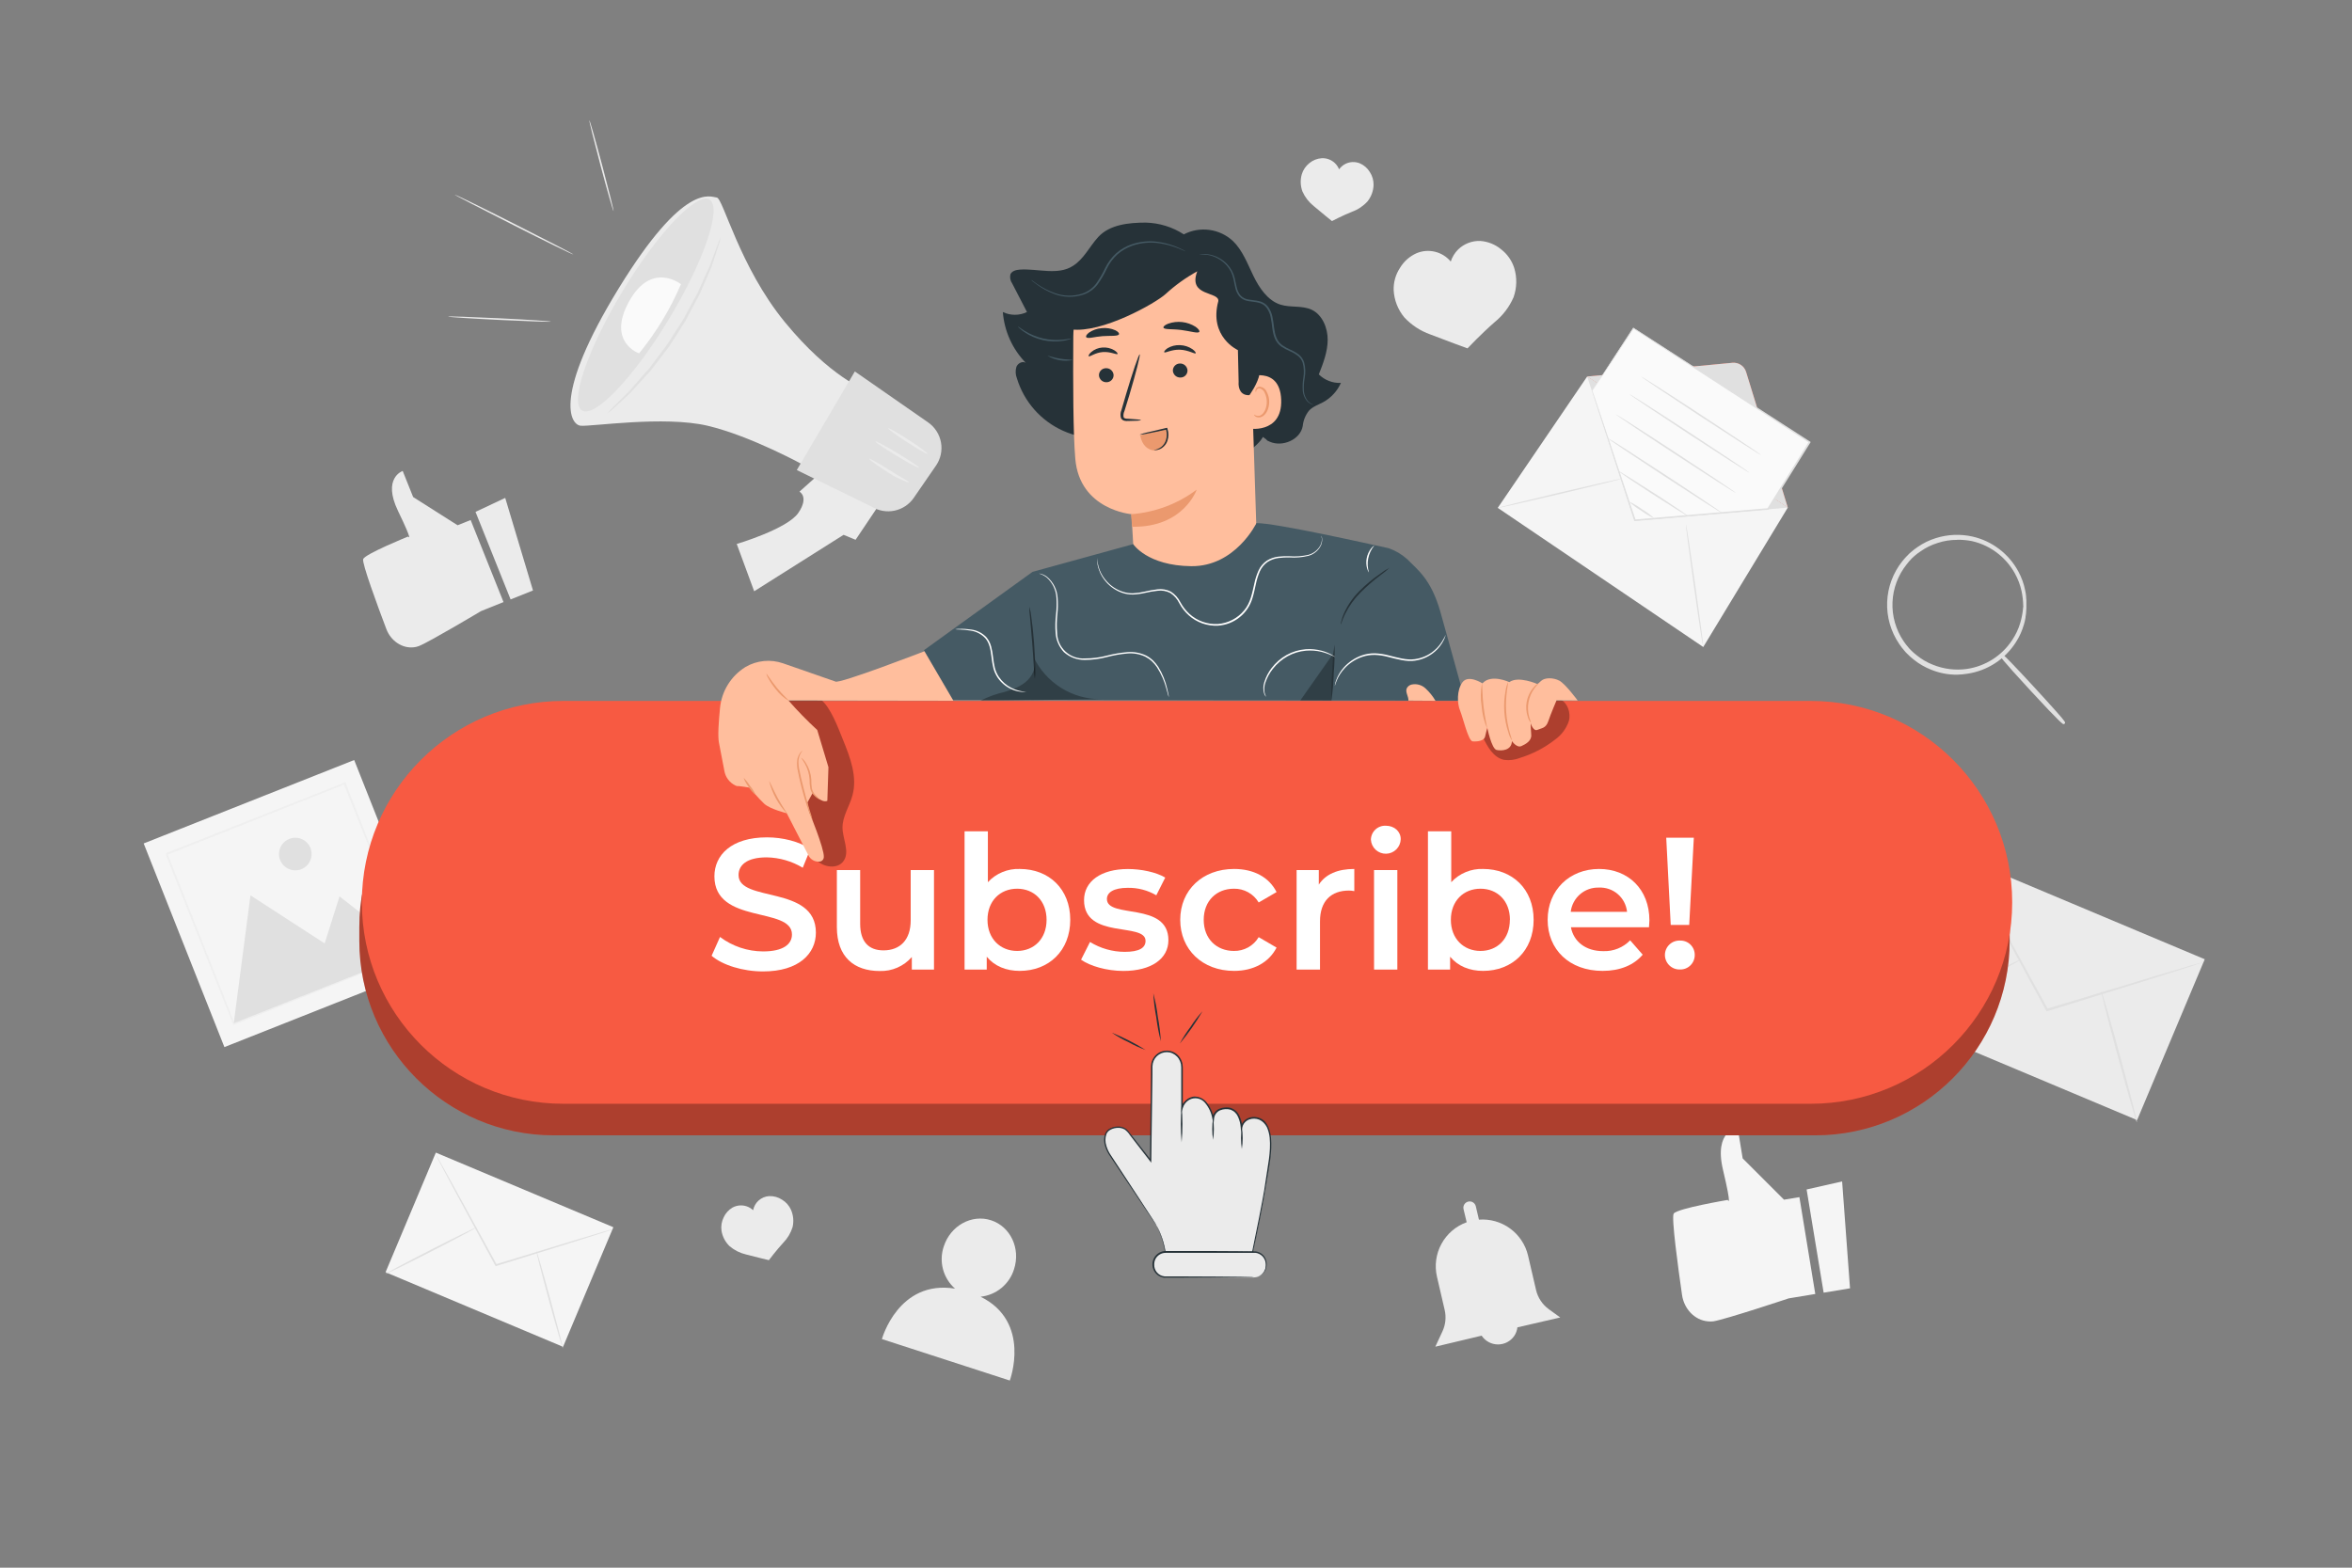 <svg width="312" height="208" viewBox="0 0 312 208" fill="none" xmlns="http://www.w3.org/2000/svg">
<rect x="0" y="0" width="312" height="208" fill="#808080" stroke="none"/>
<path d="M260.805 113.963L251.834 135.305L283.495 148.614L292.467 127.272L260.805 113.963Z" fill="#EBEBEB"/>
<path d="M292.448 127.578C292.313 127.641 292.174 127.694 292.032 127.736L290.826 128.152L286.37 129.575L271.606 134.159L271.486 134.196L271.423 134.084L271.278 133.814L263.79 120.023C262.862 118.272 262.101 116.849 261.56 115.826C261.314 115.347 261.115 114.969 260.965 114.678C260.891 114.545 260.828 114.406 260.778 114.262C260.872 114.381 260.955 114.509 261.023 114.644L261.668 115.763C262.23 116.774 263.016 118.185 263.985 119.923C265.928 123.468 268.59 128.314 271.531 133.651L271.677 133.926L271.494 133.851L286.316 129.375L290.805 128.044L292.028 127.699C292.163 127.644 292.304 127.604 292.448 127.578Z" fill="#E0E0E0"/>
<path d="M251.83 135.615C251.788 135.54 255.399 133.614 259.892 131.318C264.385 129.022 268.058 127.22 268.099 127.299C268.141 127.378 264.526 129.3 260.033 131.597C255.54 133.893 251.867 135.686 251.83 135.615Z" fill="#E0E0E0"/>
<path d="M278.72 131.455C278.803 131.434 279.939 135.324 281.249 140.15C282.56 144.975 283.558 148.886 283.475 148.927C283.392 148.969 282.26 145.058 280.95 140.233C279.639 135.407 278.653 131.455 278.72 131.455Z" fill="#E0E0E0"/>
<path d="M57.816 152.928L51.146 168.797L74.692 178.695L81.363 162.826L57.816 152.928Z" fill="#F5F5F5"/>
<path d="M81.357 163.072C81.259 163.123 81.156 163.164 81.049 163.193L80.155 163.488L76.827 164.549L65.84 167.969L65.749 167.998L65.703 167.915C65.67 167.848 65.632 167.782 65.591 167.711L60.041 157.456L58.377 154.332L57.936 153.479C57.881 153.382 57.834 153.281 57.795 153.176C57.866 153.263 57.928 153.358 57.978 153.459L58.456 154.291C58.872 155.039 59.463 156.088 60.179 157.377L65.79 167.599C65.828 167.669 65.865 167.74 65.903 167.802L65.766 167.748L76.773 164.395L80.101 163.405L81.012 163.147C81.124 163.109 81.24 163.084 81.357 163.072Z" fill="#E0E0E0"/>
<path d="M51.143 169.024C51.114 168.965 53.797 167.534 57.138 165.825C60.478 164.115 63.232 162.78 63.232 162.838C63.232 162.896 60.578 164.323 57.237 166.033C53.897 167.742 51.168 169.078 51.143 169.024Z" fill="#E0E0E0"/>
<path d="M71.136 165.93C71.194 165.93 72.039 168.808 73.012 172.394C73.986 175.98 74.73 178.905 74.676 178.921C74.622 178.938 73.769 176.043 72.796 172.457C71.822 168.871 71.09 165.946 71.136 165.93Z" fill="#E0E0E0"/>
<path d="M46.985 100.84L19.059 111.908L29.768 138.929L57.694 127.861L46.985 100.84Z" fill="#F5F5F5"/>
<path d="M31.009 135.757L33.226 118.793L43.069 125.174L45.036 118.934L54.608 126.41L31.009 135.757Z" fill="#E0E0E0"/>
<path d="M41.184 112.518C41.342 112.916 41.377 113.352 41.288 113.77C41.197 114.188 40.986 114.57 40.678 114.868C40.371 115.166 39.982 115.366 39.562 115.443C39.141 115.52 38.706 115.47 38.314 115.3C37.921 115.13 37.588 114.848 37.356 114.488C37.123 114.129 37.003 113.709 37.01 113.281C37.016 112.853 37.15 112.437 37.393 112.085C37.636 111.733 37.978 111.461 38.376 111.304C38.64 111.198 38.922 111.146 39.206 111.151C39.491 111.155 39.771 111.215 40.032 111.328C40.293 111.441 40.529 111.604 40.727 111.808C40.925 112.013 41.08 112.254 41.184 112.518Z" fill="#E0E0E0"/>
<g opacity="0.3">
<path d="M54.637 126.484C54.618 126.449 54.601 126.413 54.587 126.376C54.554 126.292 54.508 126.193 54.454 126.064L53.959 124.849C53.543 123.784 52.907 122.236 52.112 120.273C50.536 116.333 48.285 110.705 45.589 103.982L45.748 104.053L22.16 113.421C22.14 113.463 22.31 113.072 22.239 113.238V113.259V113.284V113.33L22.277 113.426L22.352 113.621L22.506 114.004L22.809 114.773C23.013 115.281 23.225 115.793 23.412 116.296L24.606 119.308L26.911 125.132L31.117 135.79L30.959 135.723L48.04 129.021L52.865 127.141L54.147 126.65L54.479 126.525C54.518 126.509 54.559 126.497 54.6 126.488L54.5 126.534L54.184 126.667L52.936 127.179L48.16 129.105L31.088 135.948L30.971 135.998L30.925 135.881C29.615 132.591 28.192 129.013 26.691 125.232C25.939 123.34 25.168 121.399 24.378 119.408C23.986 118.413 23.587 117.411 23.188 116.4C22.984 115.892 22.772 115.385 22.58 114.873L22.277 114.104L22.123 113.721L22.048 113.53L22.011 113.43V113.384V113.359C21.94 113.521 22.106 113.126 22.094 113.168L45.693 103.837L45.81 103.791L45.856 103.903L52.291 120.315L54.068 124.891L54.529 126.089C54.575 126.218 54.612 126.317 54.642 126.392C54.643 126.423 54.642 126.454 54.637 126.484Z" fill="#E0E0E0"/>
</g>
<path d="M206.972 174.802L205.462 173.712C204.605 173.091 204 172.181 203.761 171.15L202.696 166.574C202.355 165.136 201.511 163.868 200.318 162.997C199.124 162.126 197.659 161.709 196.186 161.823L195.77 160.051C195.745 159.944 195.7 159.843 195.636 159.753C195.572 159.664 195.491 159.588 195.398 159.53C195.305 159.472 195.201 159.433 195.093 159.415C194.985 159.397 194.874 159.401 194.767 159.427C194.66 159.451 194.559 159.497 194.47 159.56C194.38 159.624 194.304 159.705 194.246 159.798C194.188 159.891 194.149 159.995 194.132 160.103C194.114 160.212 194.118 160.322 194.143 160.429L194.559 162.168C193.129 162.682 191.938 163.703 191.212 165.038C190.486 166.372 190.275 167.927 190.62 169.406L191.639 173.799C191.863 174.757 191.759 175.762 191.343 176.653L190.399 178.679L196.543 177.215C196.78 177.571 197.101 177.863 197.477 178.066C197.853 178.27 198.273 178.377 198.701 178.38C199.128 178.383 199.55 178.281 199.929 178.083C200.308 177.885 200.632 177.597 200.874 177.244C201.1 176.905 201.242 176.517 201.29 176.112L206.972 174.802Z" fill="#EBEBEB"/>
<path d="M210.542 49.957L237.157 67.346L225.942 85.845L198.682 67.383L210.542 49.957Z" fill="#F5F5F5"/>
<path d="M210.542 49.957L229.811 48.135C230.206 48.097 230.603 48.197 230.933 48.417C231.263 48.638 231.508 48.966 231.625 49.345L237.157 67.346" fill="#FF725E"/>
<path d="M210.542 49.957L229.811 48.135C230.206 48.097 230.603 48.197 230.933 48.417C231.263 48.638 231.508 48.966 231.625 49.345L237.157 67.346" fill="#E0E0E0"/>
<path d="M198.682 67.391C198.682 67.337 202.326 66.43 206.852 65.365C211.378 64.3 215.072 63.468 215.072 63.522C215.072 63.576 211.428 64.479 206.906 65.548C202.384 66.617 198.694 67.437 198.682 67.391Z" fill="#E0E0E0"/>
<path d="M225.942 85.845C225.888 85.845 225.326 82.213 224.694 77.716C224.062 73.219 223.587 69.567 223.642 69.562C223.696 69.558 224.253 73.19 224.89 77.691C225.526 82.192 225.996 85.836 225.942 85.845Z" fill="#E0E0E0"/>
<path d="M210.542 49.957L216.803 69.143L237.157 67.346L210.542 49.957Z" fill="#E0E0E0"/>
<path d="M211.224 51.825L216.674 43.525L240.049 58.647L234.532 67.524L216.894 69.001L211.224 51.825Z" fill="#FAFAFA"/>
<path d="M211.224 51.825C211.224 51.825 211.266 51.933 211.336 52.136L211.652 53.043C211.923 53.85 212.314 55.015 212.817 56.505C213.816 59.495 215.247 63.78 216.977 68.984L216.886 68.922L234.524 67.424L234.441 67.474L237.719 62.195C238.476 60.981 239.222 59.781 239.957 58.597L239.99 58.747L216.636 43.592H216.732L212.697 49.674C212.227 50.377 211.865 50.922 211.611 51.296L211.324 51.712C211.261 51.808 211.224 51.854 211.224 51.854C211.224 51.854 211.249 51.804 211.307 51.708C211.365 51.612 211.457 51.467 211.573 51.292L212.622 49.657L216.615 43.521L216.653 43.463L216.711 43.5L240.107 58.589L240.194 58.647L240.14 58.738L237.902 62.337L234.624 67.583L234.595 67.628H234.541L216.902 69.088H216.832L216.811 69.022L212.717 56.496C212.235 55.007 211.856 53.838 211.598 53.031L211.311 52.124C211.249 51.928 211.224 51.825 211.224 51.825Z" fill="#E0E0E0"/>
<path d="M233.617 60.379C233.584 60.429 229.998 58.136 225.605 55.258C221.212 52.379 217.676 50.008 217.701 49.958C217.726 49.908 221.32 52.2 225.713 55.079C230.106 57.958 233.651 60.32 233.617 60.379Z" fill="#E0E0E0"/>
<path d="M232.066 62.717C232.032 62.766 228.446 60.474 224.053 57.596C219.66 54.717 216.124 52.346 216.149 52.296C216.174 52.246 219.769 54.538 224.166 57.417C228.563 60.295 232.099 62.667 232.066 62.717Z" fill="#E0E0E0"/>
<path d="M230.277 65.408C230.248 65.458 226.658 63.166 222.265 60.291C217.872 57.417 214.336 55.037 214.361 54.987C214.386 54.937 217.984 57.229 222.377 60.108C226.77 62.987 230.31 65.358 230.277 65.408Z" fill="#E0E0E0"/>
<path d="M228.492 68.102C228.459 68.152 225.035 65.968 220.842 63.223C216.649 60.477 213.279 58.231 213.312 58.16C213.346 58.089 216.769 60.294 220.962 63.039C225.156 65.785 228.525 68.052 228.492 68.102Z" fill="#E0E0E0"/>
<path d="M223.954 68.497C223.818 68.445 223.69 68.376 223.571 68.293L222.56 67.682L219.286 65.602C218.009 64.77 216.865 64.025 216.041 63.468C215.625 63.189 215.301 62.956 215.076 62.794C214.953 62.719 214.839 62.628 214.739 62.523C214.875 62.572 215.004 62.639 215.122 62.723L216.124 63.339L219.402 65.419C220.68 66.251 221.824 66.991 222.643 67.553C223.059 67.832 223.384 68.06 223.608 68.227C223.735 68.301 223.851 68.392 223.954 68.497Z" fill="#E0E0E0"/>
<path d="M219.461 68.789C218.843 68.509 218.258 68.163 217.714 67.758C217.128 67.413 216.581 67.006 216.083 66.543C216.7 66.824 217.286 67.17 217.83 67.575C218.416 67.919 218.963 68.327 219.461 68.789Z" fill="#E0E0E0"/>
<path d="M117.587 65.528L113.497 71.619L111.904 70.961L100.044 78.449L97.731 72.172C97.731 72.172 104.445 70.188 105.901 68.049C107.357 65.911 106.051 65.233 106.051 65.233L109.466 62.18L117.587 65.528Z" fill="#EBEBEB"/>
<path d="M114.866 51.763C114.866 51.763 110.148 50.099 104.116 42.74C98.084 35.381 95.921 26.275 95.081 26.208C94.241 26.142 90.8 24.024 82.064 38.272C73.328 52.52 75.637 56.347 77.022 56.485C78.408 56.622 88.08 55.133 93.85 56.485C99.62 57.837 106.775 61.797 106.775 61.797L114.866 51.763Z" fill="#EBEBEB"/>
<path d="M124.155 61.788L122.125 64.733L121.218 66.052C120.617 66.925 119.704 67.533 118.668 67.752C117.632 67.971 116.551 67.784 115.648 67.229L105.697 62.366L113.397 49.283L123.136 56.056C124.028 56.683 124.636 57.638 124.827 58.712C125.018 59.786 124.777 60.892 124.155 61.788Z" fill="#E0E0E0"/>
<path d="M82.593 38.622C77.925 46.347 75.521 53.44 77.214 54.467C78.907 55.495 84.074 50.062 88.737 42.337C93.4 34.611 95.809 27.514 94.116 26.491C92.423 25.468 87.256 30.896 82.593 38.622Z" fill="#E0E0E0"/>
<path d="M121.921 62.072C121.871 62.155 120.532 61.444 118.93 60.474C117.329 59.505 116.076 58.652 116.126 58.569C116.176 58.486 117.52 59.197 119.117 60.162C120.715 61.127 121.975 61.984 121.921 62.072Z" fill="#EBEBEB"/>
<path d="M123.024 60.2C122.97 60.287 121.776 59.597 120.328 58.665C118.88 57.733 117.774 56.909 117.832 56.822C117.89 56.734 119.08 57.425 120.528 58.361C121.975 59.297 123.078 60.117 123.024 60.2Z" fill="#EBEBEB"/>
<path d="M120.582 64.009C120.561 64.055 120.236 63.938 119.725 63.709C119.467 63.593 119.163 63.451 118.826 63.293C118.489 63.135 118.156 62.902 117.795 62.678C116.339 61.779 115.244 60.939 115.299 60.86C115.353 60.781 116.547 61.48 117.986 62.37C118.348 62.586 118.681 62.823 118.997 63.002C119.313 63.181 119.604 63.339 119.829 63.48C120.316 63.763 120.603 63.963 120.582 64.009Z" fill="#EBEBEB"/>
<path d="M90.33 37.705C90.33 37.705 86.428 34.589 83.445 40.001C80.463 45.413 84.777 46.882 84.777 46.882C87.049 44.099 88.919 41.01 90.33 37.705Z" fill="#FAFAFA"/>
<path d="M95.618 31.461C95.552 31.824 95.454 32.181 95.322 32.526C95.106 33.204 94.798 34.19 94.382 35.401C94.128 35.987 93.854 36.648 93.55 37.322L93.088 38.392C93.009 38.575 92.93 38.762 92.847 38.949C92.764 39.136 92.656 39.319 92.56 39.506C92.161 40.252 91.745 41.033 91.312 41.849C91.204 42.048 91.096 42.252 90.987 42.46C90.879 42.668 90.738 42.876 90.613 43.059L89.856 44.278L89.07 45.493C88.941 45.688 88.824 45.909 88.679 46.079L88.263 46.633L86.649 48.737C86.516 48.904 86.395 49.074 86.262 49.233L85.846 49.682L85.059 50.547L83.653 52.094C82.73 52.972 81.96 53.663 81.436 54.141C81.173 54.402 80.888 54.64 80.583 54.853C80.811 54.555 81.063 54.277 81.336 54.021L83.475 51.891L84.839 50.327L85.6 49.457C85.734 49.312 85.867 49.158 86.016 49.004C86.166 48.85 86.266 48.679 86.395 48.513L87.98 46.408L88.396 45.855C88.537 45.672 88.65 45.468 88.783 45.272L89.556 44.062L90.334 42.855C90.455 42.656 90.597 42.468 90.705 42.26L91.033 41.653C91.449 40.85 91.886 40.076 92.281 39.34C92.377 39.153 92.485 38.974 92.573 38.791C92.66 38.608 92.739 38.421 92.818 38.238L93.292 37.181L94.149 35.288L95.197 32.468C95.311 32.122 95.451 31.785 95.618 31.461Z" fill="#E0E0E0"/>
<path d="M73.075 42.672C73.075 42.735 70.017 42.631 66.248 42.448C62.479 42.265 59.43 42.065 59.434 42.007C59.438 41.949 62.491 42.048 66.26 42.231C70.029 42.414 73.079 42.614 73.075 42.672Z" fill="#EBEBEB"/>
<path d="M76.049 33.758C76.024 33.812 72.48 32.094 68.145 29.889C63.81 27.684 60.291 25.879 60.32 25.829C60.349 25.779 63.889 27.493 68.224 29.694C72.559 31.895 76.078 33.696 76.049 33.758Z" fill="#EBEBEB"/>
<path d="M81.39 28.013C81.332 28.013 80.558 25.342 79.677 22.014C78.795 18.686 78.117 15.97 78.175 15.953C78.233 15.937 79.007 18.628 79.889 21.956C80.771 25.284 81.449 27.996 81.39 28.013Z" fill="#EBEBEB"/>
<path d="M200.87 35.568C200.555 34.576 199.944 33.705 199.118 33.072C198.334 32.424 197.367 32.038 196.352 31.969C195.816 31.951 195.282 32.04 194.782 32.233C194.282 32.425 193.825 32.716 193.44 33.088C192.982 33.537 192.641 34.091 192.446 34.702C191.912 34.061 191.187 33.606 190.376 33.405C189.566 33.204 188.713 33.266 187.94 33.583C187.007 33.99 186.226 34.679 185.706 35.555C185.134 36.425 184.843 37.451 184.874 38.492C184.942 39.816 185.435 41.082 186.281 42.103C187.23 43.124 188.412 43.902 189.725 44.37C191.863 45.202 194.667 46.221 194.667 46.221C194.667 46.221 196.547 44.237 198.282 42.731C199.365 41.849 200.221 40.721 200.778 39.441C201.222 38.193 201.254 36.835 200.87 35.568Z" fill="#EBEBEB"/>
<path d="M182.208 24.544C182.22 23.93 182.044 23.326 181.705 22.814C181.391 22.298 180.922 21.895 180.365 21.661C180.068 21.546 179.75 21.492 179.431 21.502C179.112 21.513 178.799 21.588 178.51 21.724C178.162 21.896 177.86 22.15 177.632 22.464C177.507 22.148 177.314 21.864 177.066 21.632C176.835 21.413 176.562 21.243 176.263 21.133C175.964 21.023 175.646 20.974 175.327 20.992C174.733 21.031 174.166 21.255 173.705 21.632C173.221 22.013 172.865 22.533 172.686 23.122C172.47 23.876 172.502 24.679 172.777 25.414C173.114 26.168 173.628 26.83 174.275 27.344C175.311 28.222 176.688 29.332 176.688 29.332C176.688 29.332 178.119 28.584 179.379 28.084C180.155 27.8 180.85 27.332 181.405 26.72C181.901 26.101 182.182 25.337 182.208 24.544Z" fill="#EBEBEB"/>
<path d="M104.928 160.514C104.677 159.952 104.258 159.481 103.73 159.166C103.223 158.837 102.627 158.675 102.024 158.7C101.513 158.733 101.028 158.935 100.644 159.274C100.26 159.612 99.999 160.069 99.902 160.572C99.653 160.334 99.353 160.155 99.025 160.048C98.722 159.949 98.401 159.913 98.084 159.942C97.767 159.971 97.458 160.063 97.178 160.214C96.654 160.517 96.24 160.977 95.992 161.529C95.719 162.08 95.622 162.701 95.713 163.309C95.84 164.085 96.216 164.799 96.782 165.343C97.411 165.878 98.159 166.254 98.962 166.442C100.277 166.787 101.995 167.199 101.995 167.199C101.995 167.199 102.964 165.905 103.888 164.902C104.463 164.318 104.89 163.605 105.136 162.822C105.318 162.051 105.245 161.24 104.928 160.514Z" fill="#EBEBEB"/>
<path d="M268.603 80.591C268.578 79.858 268.496 79.127 268.357 78.407C268.177 77.566 267.871 76.757 267.45 76.007C266.457 74.203 264.868 72.802 262.954 72.043C261.04 71.284 258.922 71.214 256.963 71.847C256.15 72.099 255.381 72.477 254.683 72.966C254.323 73.214 253.978 73.485 253.652 73.777C253.33 74.087 253.028 74.418 252.749 74.767C251.576 76.232 250.902 78.035 250.827 79.911C250.752 81.787 251.28 83.638 252.333 85.192C252.586 85.563 252.864 85.916 253.165 86.249C253.469 86.567 253.792 86.866 254.134 87.143C254.793 87.681 255.529 88.115 256.318 88.433C257.782 89.031 259.379 89.227 260.944 89.002C262.308 88.809 263.606 88.296 264.734 87.505C265.67 86.857 266.472 86.035 267.097 85.084C267.576 84.37 267.943 83.587 268.187 82.762C268.382 82.055 268.521 81.333 268.603 80.603C268.603 80.603 268.603 80.653 268.603 80.749C268.603 80.845 268.603 81.003 268.578 81.165C268.568 81.397 268.54 81.628 268.495 81.856C268.448 82.169 268.378 82.479 268.287 82.783C268.055 83.625 267.696 84.426 267.222 85.159C266.528 86.238 265.613 87.159 264.538 87.859C263.462 88.558 262.25 89.022 260.982 89.219C259.375 89.457 257.733 89.262 256.227 88.653C255.413 88.33 254.653 87.885 253.972 87.334C253.622 87.049 253.288 86.743 252.974 86.419C252.674 86.075 252.396 85.712 252.142 85.333C251.051 83.734 250.502 81.826 250.577 79.892C250.652 77.957 251.346 76.098 252.558 74.588C252.845 74.228 253.157 73.888 253.49 73.569C253.828 73.269 254.185 72.991 254.559 72.737C255.278 72.236 256.071 71.85 256.909 71.593C258.456 71.101 260.107 71.035 261.689 71.401C262.94 71.693 264.115 72.248 265.135 73.029C266.155 73.811 266.997 74.8 267.604 75.932C268.022 76.698 268.318 77.525 268.482 78.382C268.55 78.692 268.594 79.006 268.615 79.322C268.646 79.552 268.656 79.785 268.644 80.017C268.644 80.192 268.644 80.333 268.644 80.433C268.644 80.533 268.611 80.591 268.603 80.591Z" fill="#E0E0E0"/>
<path d="M259.609 89.519C258.421 89.527 257.242 89.298 256.144 88.845C255.311 88.516 254.534 88.061 253.839 87.497C253.544 87.267 253.266 87.017 253.007 86.748L252.824 86.569L252.662 86.382C252.399 86.085 252.157 85.771 251.938 85.442C250.823 83.807 250.262 81.857 250.337 79.88C250.412 77.903 251.119 76.001 252.354 74.455C252.598 74.147 252.862 73.855 253.144 73.582L253.302 73.424L253.51 73.245C253.793 72.996 254.092 72.767 254.405 72.558C255.141 72.05 255.95 71.657 256.805 71.393C258.388 70.896 260.075 70.828 261.693 71.198C262.974 71.495 264.177 72.063 265.221 72.863C266.265 73.663 267.126 74.677 267.746 75.836C268.172 76.617 268.475 77.459 268.644 78.332C268.71 78.617 268.753 78.906 268.773 79.198V79.289C268.804 79.528 268.814 79.769 268.803 80.009V80.425C268.805 80.479 268.805 80.533 268.803 80.587V80.72L268.778 81.136C268.766 81.378 268.737 81.618 268.69 81.856V81.943C268.645 82.234 268.579 82.522 268.495 82.804C268.258 83.662 267.89 84.479 267.405 85.225C266.696 86.334 265.76 87.278 264.657 87.996C263.554 88.713 262.311 89.187 261.011 89.385C260.547 89.461 260.079 89.505 259.609 89.519ZM259.609 71.63C258.728 71.626 257.853 71.767 257.017 72.046C256.223 72.291 255.472 72.659 254.792 73.136C254.5 73.326 254.221 73.535 253.96 73.765L253.606 74.089C253.363 74.337 253.136 74.601 252.928 74.879C251.78 76.31 251.12 78.07 251.046 79.903C250.971 81.736 251.485 83.544 252.512 85.063C252.714 85.366 252.937 85.655 253.178 85.928L253.327 86.103L253.498 86.274C253.736 86.514 253.99 86.738 254.259 86.944C254.903 87.468 255.624 87.889 256.397 88.192C257.829 88.775 259.389 88.969 260.919 88.753C262.133 88.574 263.295 88.14 264.33 87.481C265.364 86.821 266.248 85.951 266.922 84.926C267.389 84.229 267.748 83.466 267.987 82.663C268.174 82.037 268.299 81.395 268.362 80.745C268.362 80.662 268.362 80.6 268.387 80.55C268.411 80.5 268.387 80.437 268.387 80.354C268.374 79.702 268.299 79.053 268.162 78.415C267.984 77.595 267.685 76.806 267.276 76.073C266.737 75.102 266.019 74.242 265.158 73.54C264.118 72.687 262.893 72.088 261.581 71.793C260.935 71.667 260.279 71.608 259.621 71.618L259.609 71.63Z" fill="#E0E0E0"/>
<path d="M265.529 87.007C265.583 86.957 267.463 88.895 269.726 91.341C271.989 93.788 273.778 95.809 273.72 95.863C273.661 95.918 271.785 93.975 269.522 91.529C267.259 89.083 265.475 87.061 265.529 87.007Z" fill="#E0E0E0"/>
<path d="M273.799 96.07H273.728C273.645 96.07 273.449 96.07 269.389 91.668C265.329 87.267 265.333 87.092 265.337 87.001V86.913L265.4 86.855C265.574 86.689 265.591 86.676 266.964 88.103C267.754 88.935 268.794 90.025 269.876 91.211C270.957 92.396 271.989 93.515 272.746 94.372C274.048 95.849 274.036 95.862 273.857 96.036L273.799 96.07Z" fill="#E0E0E0"/>
<path d="M62.433 68.997L60.703 69.691L54.804 65.947L53.419 62.486C53.419 62.486 50.673 63.397 52.803 67.803C54.933 72.208 54.13 71.189 54.13 71.189C54.13 71.189 48.452 73.49 48.177 74.176C47.977 74.671 50.086 80.387 51.255 83.474C51.842 85.029 53.364 86.086 54.945 85.874C55.166 85.848 55.383 85.793 55.59 85.712C57.009 85.142 63.798 81.086 63.798 81.086L66.793 79.883L62.433 68.997Z" fill="#EBEBEB"/>
<path d="M67.018 66.061L70.703 78.345L67.733 79.535L63.078 67.916L67.018 66.061Z" fill="#EBEBEB"/>
<path d="M238.697 158.836L236.654 159.173L231.171 153.694L230.501 149.617C230.501 149.617 227.311 149.942 228.563 155.221C229.815 160.5 229.187 159.206 229.187 159.206C229.187 159.206 222.485 160.338 222.023 161.016C221.691 161.502 222.606 168.196 223.13 171.832C223.396 173.658 224.794 175.16 226.549 175.314C226.795 175.343 227.044 175.343 227.29 175.314C228.954 175.039 237.274 172.268 237.274 172.268L240.802 171.686L238.697 158.836Z" fill="#F5F5F5"/>
<path d="M244.363 156.752L245.411 170.933L241.912 171.512L239.653 157.817L244.363 156.752Z" fill="#F5F5F5"/>
<path d="M130.079 172.048C131.096 171.94 132.058 171.535 132.847 170.885C133.636 170.236 134.217 169.368 134.518 168.392C135.408 165.65 134.044 162.746 131.473 161.906C128.902 161.066 126.09 162.617 125.199 165.363C124.864 166.34 124.826 167.395 125.09 168.394C125.354 169.393 125.909 170.291 126.685 170.975C119.159 169.76 116.988 177.668 116.988 177.668L133.952 183.168C133.952 183.168 136.864 175.401 130.079 172.048Z" fill="#EBEBEB"/>
<path d="M240.777 97.189H73.478C59.222 97.189 47.665 108.746 47.665 123.002V124.824C47.665 139.08 59.222 150.637 73.478 150.637H240.777C255.033 150.637 266.589 139.08 266.589 124.824V123.002C266.589 108.746 255.033 97.189 240.777 97.189Z" fill="#F75A42"/>
<g opacity="0.3">
<path d="M240.777 97.189H73.478C59.222 97.189 47.665 108.746 47.665 123.002V124.824C47.665 139.08 59.222 150.637 73.478 150.637H240.777C255.033 150.637 266.589 139.08 266.589 124.824V123.002C266.589 108.746 255.033 97.189 240.777 97.189Z" fill="black"/>
</g>
<path d="M240.2 93H74.724C59.965 93 48 104.965 48 119.724C48 134.483 59.965 146.448 74.724 146.448H240.2C254.959 146.448 266.924 134.483 266.924 119.724C266.924 104.965 254.959 93 240.2 93Z" fill="#F75A42"/>
<g opacity="0.3">
<path d="M207.006 92.812C207.006 92.812 205.804 92.838 205.196 92.812C203.116 92.812 199.372 92.812 199.372 92.812L196.685 97.759C197.305 99.069 198.112 100.529 199.53 100.82C200.245 100.915 200.971 100.823 201.639 100.554C203.323 100.036 204.898 99.214 206.286 98.129C207.151 97.516 207.795 96.641 208.125 95.633C208.387 94.606 207.963 93.262 207.006 92.812Z" fill="black"/>
</g>
<path d="M94.398 126.812L95.513 124.316C97.161 125.554 99.164 126.226 101.225 126.234C103.916 126.234 105.056 125.269 105.056 123.983C105.056 120.239 94.768 122.698 94.768 116.266C94.768 113.475 96.994 111.1 101.74 111.1C103.82 111.1 105.996 111.645 107.502 112.635L106.487 115.131C105.045 114.261 103.399 113.786 101.716 113.754C99.045 113.754 97.972 114.794 97.972 116.104C97.972 119.786 108.23 117.39 108.23 123.742C108.23 126.512 105.984 128.888 101.237 128.888C98.529 128.892 95.833 128.047 94.398 126.812Z" fill="white"/>
<path d="M123.897 115.438V128.641H120.956V126.977C120.428 127.583 119.773 128.064 119.037 128.385C118.301 128.706 117.503 128.859 116.7 128.833C113.314 128.833 111.013 126.977 111.013 123.009V115.438H114.104V122.559C114.104 124.956 115.244 126.095 117.195 126.095C119.346 126.095 120.806 124.76 120.806 122.114V115.438H123.897Z" fill="white"/>
<path d="M141.972 122.041C141.972 126.146 139.126 128.817 135.27 128.817C133.465 128.817 131.942 128.197 130.894 126.937V128.642H127.953V110.297H131.044V117.049C131.58 116.468 132.235 116.011 132.965 115.708C133.694 115.405 134.481 115.263 135.27 115.293C139.135 115.293 141.972 117.939 141.972 122.041ZM138.831 122.041C138.831 119.52 137.167 117.914 134.925 117.914C132.683 117.914 130.994 119.52 130.994 122.041C130.994 124.562 132.699 126.171 134.925 126.171C137.15 126.171 138.831 124.57 138.831 122.041Z" fill="white"/>
<path d="M143.407 127.332L144.593 124.981C145.976 125.832 147.566 126.285 149.189 126.292C151.145 126.292 151.96 125.751 151.96 124.836C151.96 122.315 143.802 124.686 143.802 119.428C143.802 116.932 146.053 115.301 149.626 115.301C151.382 115.301 153.37 115.717 154.572 116.436L153.387 118.787C152.24 118.114 150.93 117.772 149.601 117.797C147.725 117.797 146.835 118.412 146.835 119.278C146.835 121.948 154.993 119.577 154.993 124.744C154.993 127.215 152.717 128.825 149.011 128.825C146.793 128.817 144.593 128.172 143.407 127.332Z" fill="white"/>
<path d="M156.561 122.04C156.561 118.084 159.527 115.293 163.704 115.293C166.275 115.293 168.33 116.354 169.341 118.359L166.969 119.74C166.631 119.172 166.148 118.704 165.57 118.383C164.992 118.063 164.34 117.901 163.679 117.914C161.407 117.914 159.677 119.495 159.677 122.04C159.677 124.586 161.407 126.171 163.679 126.171C164.34 126.184 164.993 126.021 165.571 125.7C166.149 125.378 166.631 124.91 166.969 124.341L169.341 125.726C168.33 127.702 166.275 128.817 163.704 128.817C159.519 128.817 156.561 125.997 156.561 122.04Z" fill="white"/>
<path d="M179.653 115.293V118.234C179.418 118.187 179.178 118.162 178.938 118.159C176.587 118.159 175.102 119.544 175.102 122.24V128.642H171.999V115.439H174.944V117.369C175.847 115.984 177.453 115.293 179.653 115.293Z" fill="white"/>
<path d="M181.854 111.412C181.857 111.159 181.912 110.909 182.014 110.678C182.117 110.446 182.265 110.237 182.45 110.064C182.634 109.891 182.852 109.757 183.09 109.67C183.328 109.582 183.581 109.544 183.834 109.557C184.97 109.557 185.81 110.323 185.81 111.338C185.798 111.848 185.59 112.335 185.228 112.695C184.866 113.056 184.379 113.263 183.868 113.272C183.357 113.282 182.862 113.094 182.487 112.747C182.112 112.401 181.885 111.922 181.854 111.412ZM182.27 115.439H185.361V128.643H182.274L182.27 115.439Z" fill="white"/>
<path d="M203.44 122.041C203.44 126.146 200.595 128.817 196.738 128.817C194.933 128.817 193.41 128.197 192.362 126.937V128.642H189.421V110.297H192.512V117.049C193.048 116.468 193.703 116.011 194.433 115.708C195.162 115.405 195.949 115.263 196.738 115.293C200.595 115.293 203.44 117.939 203.44 122.041ZM200.299 122.041C200.299 119.52 198.635 117.914 196.393 117.914C194.151 117.914 192.462 119.52 192.462 122.041C192.462 124.562 194.167 126.171 196.393 126.171C198.619 126.171 200.287 124.57 200.287 122.041H200.299Z" fill="white"/>
<path d="M218.745 123.031H208.386C208.757 124.957 210.362 126.196 212.663 126.196C213.327 126.223 213.99 126.109 214.607 125.861C215.224 125.614 215.782 125.239 216.245 124.761L217.909 126.666C216.719 128.072 214.868 128.817 212.592 128.817C208.166 128.817 205.3 125.972 205.3 122.04C205.3 118.109 208.191 115.293 212.122 115.293C215.978 115.293 218.799 117.989 218.799 122.115C218.795 122.361 218.77 122.735 218.745 123.031ZM208.345 120.98H215.833C215.738 120.067 215.297 119.225 214.601 118.626C213.905 118.028 213.006 117.72 212.089 117.764C211.178 117.738 210.291 118.053 209.601 118.648C208.911 119.244 208.469 120.075 208.361 120.98H208.345Z" fill="white"/>
<path d="M220.856 126.7C220.857 126.442 220.911 126.187 221.013 125.95C221.116 125.713 221.265 125.499 221.453 125.321C221.64 125.143 221.861 125.005 222.103 124.914C222.345 124.824 222.603 124.783 222.861 124.795C223.116 124.786 223.37 124.829 223.608 124.921C223.845 125.013 224.062 125.152 224.244 125.33C224.427 125.508 224.571 125.722 224.669 125.957C224.766 126.193 224.815 126.446 224.812 126.7C224.816 126.957 224.767 127.211 224.67 127.448C224.573 127.685 224.429 127.9 224.247 128.08C224.065 128.261 223.848 128.402 223.61 128.497C223.372 128.591 223.117 128.637 222.861 128.631C222.602 128.64 222.343 128.597 222.1 128.505C221.857 128.412 221.636 128.271 221.449 128.091C221.262 127.911 221.113 127.695 221.011 127.456C220.909 127.217 220.856 126.96 220.856 126.7ZM221.031 111.15H224.691L224.08 122.719H221.626L221.031 111.15Z" fill="white"/>
<g opacity="0.3">
<path d="M111.825 98.15C111.197 96.606 110.194 93.836 108.884 92.812C108.884 92.812 100.493 92.954 100.452 92.812L104.349 106.773C105.597 107.768 106.23 109.141 106.633 110.438C107.037 111.736 107.37 113.13 108.297 114.108C109.225 115.085 111.064 115.356 111.871 114.278C112.782 113.059 111.792 111.366 111.763 109.848C111.733 108.329 112.694 106.99 113.085 105.521C113.755 103.063 112.782 100.5 111.825 98.15Z" fill="black"/>
</g>
<path d="M174.945 49.674C175.527 48.197 176.114 46.674 176.122 45.098C176.13 43.521 175.427 41.799 174.042 41.117C172.752 40.488 171.201 40.85 169.84 40.414C168.176 39.873 167.057 38.23 166.267 36.603C165.476 34.976 164.832 33.213 163.546 31.973C162.684 31.174 161.595 30.661 160.43 30.503C159.265 30.346 158.079 30.553 157.036 31.095C155.529 30.117 153.781 29.578 151.986 29.535C149.743 29.535 147.197 29.793 145.683 31.449C144.51 32.73 143.786 34.361 142.326 35.28C140.313 36.578 137.671 35.609 135.283 35.771C134.796 35.804 134.231 35.946 134.035 36.395C133.986 36.6 133.981 36.813 134.02 37.021C134.06 37.228 134.143 37.425 134.264 37.597L136.232 41.4C135.732 41.641 135.185 41.766 134.63 41.766C134.075 41.766 133.528 41.641 133.028 41.4C133.225 43.936 134.304 46.324 136.078 48.147C135.662 47.86 135.017 48.189 134.83 48.671C134.679 49.173 134.703 49.711 134.896 50.198C135.362 51.73 136.151 53.145 137.21 54.346C138.268 55.547 139.573 56.508 141.035 57.162C142.496 57.816 144.081 58.149 145.683 58.138C147.284 58.127 148.865 57.773 150.317 57.099L163.525 57.686C163.722 58.189 164.037 58.637 164.444 58.992C164.852 59.347 165.338 59.598 165.863 59.724C167.303 58.589 167.527 57.969 167.527 57.969C168.459 58.614 167.735 58.297 168.459 58.614C170.123 59.342 172.503 58.343 172.815 56.513C172.889 55.768 173.178 55.062 173.647 54.478C174.154 53.929 174.895 53.705 175.539 53.351C176.575 52.78 177.396 51.886 177.877 50.805C177.337 50.83 176.797 50.742 176.292 50.547C175.787 50.352 175.329 50.055 174.945 49.674Z" fill="#263238"/>
<path d="M142.376 44.665C142.4 41.477 143.623 38.414 145.802 36.086C147.981 33.758 150.956 32.336 154.136 32.102L154.794 32.056C161.891 31.952 165.947 37.917 165.855 45.014L166.908 77.7L150.709 78.856L150.093 68.223C150.093 68.223 143.225 67.666 142.642 60.881C142.359 57.615 142.33 50.818 142.376 44.665Z" fill="#FFBE9D"/>
<path d="M145.779 49.803C145.795 50.056 145.909 50.293 146.097 50.463C146.285 50.633 146.532 50.723 146.786 50.714C146.91 50.714 147.032 50.689 147.147 50.641C147.261 50.594 147.365 50.523 147.452 50.435C147.539 50.347 147.608 50.242 147.654 50.127C147.7 50.012 147.723 49.889 147.722 49.765C147.707 49.512 147.593 49.275 147.404 49.104C147.216 48.934 146.969 48.844 146.715 48.854C146.591 48.853 146.467 48.877 146.352 48.924C146.238 48.972 146.133 49.042 146.046 49.13C145.959 49.219 145.89 49.324 145.844 49.439C145.798 49.555 145.776 49.678 145.779 49.803Z" fill="#263238"/>
<path d="M144.427 47.264C144.556 47.385 145.259 46.786 146.295 46.711C147.331 46.636 148.142 47.102 148.246 46.969C148.3 46.907 148.158 46.686 147.809 46.47C147.333 46.191 146.783 46.064 146.232 46.108C145.69 46.146 145.174 46.356 144.76 46.707C144.456 46.977 144.352 47.215 144.427 47.264Z" fill="#263238"/>
<path d="M151.345 55.743C151.345 55.681 150.688 55.618 149.627 55.56C149.357 55.56 149.103 55.519 149.045 55.34C149.001 55.067 149.041 54.786 149.161 54.537C149.366 53.871 149.58 53.178 149.802 52.457C150.684 49.487 151.303 47.049 151.183 47.02C151.062 46.991 150.251 49.362 149.369 52.332C149.158 53.064 148.956 53.758 148.762 54.412C148.619 54.746 148.597 55.12 148.699 55.469C148.745 55.56 148.812 55.64 148.893 55.702C148.974 55.764 149.069 55.806 149.169 55.827C149.318 55.858 149.471 55.867 149.623 55.856C150.688 55.847 151.345 55.806 151.345 55.743Z" fill="#263238"/>
<path d="M144.107 44.753C144.344 44.978 145.209 44.674 146.27 44.599C147.331 44.525 148.237 44.633 148.425 44.375C148.508 44.246 148.354 44.017 147.946 43.817C147.386 43.571 146.771 43.475 146.162 43.539C145.554 43.582 144.969 43.785 144.464 44.125C144.107 44.392 143.998 44.645 144.107 44.753Z" fill="#263238"/>
<path d="M165.198 50.119C165.31 50.061 169.774 48.397 169.953 53.031C170.132 57.665 165.435 56.92 165.418 56.775C165.402 56.629 165.198 50.119 165.198 50.119Z" fill="#FFBE9D"/>
<path d="M166.358 55.012C166.379 55.012 166.446 55.066 166.583 55.124C166.778 55.2 166.995 55.2 167.19 55.124C167.673 54.924 168.056 54.126 168.043 53.285C168.039 52.886 167.945 52.492 167.769 52.133C167.719 51.989 167.635 51.86 167.524 51.757C167.413 51.653 167.279 51.578 167.132 51.538C167.039 51.519 166.941 51.532 166.856 51.576C166.772 51.62 166.704 51.692 166.666 51.779C166.608 51.912 166.641 52.004 166.616 52.012C166.591 52.021 166.512 51.937 166.541 51.746C166.563 51.63 166.623 51.524 166.712 51.447C166.836 51.344 166.996 51.294 167.157 51.309C167.35 51.338 167.533 51.416 167.687 51.536C167.841 51.657 167.961 51.815 168.035 51.996C168.25 52.39 168.364 52.832 168.368 53.281C168.368 54.221 167.952 55.116 167.269 55.34C167.146 55.382 167.014 55.396 166.885 55.38C166.755 55.364 166.631 55.319 166.521 55.249C166.375 55.124 166.346 55.024 166.358 55.012Z" fill="#EB996E"/>
<path d="M166.77 39.486C166.413 38.133 165.799 36.862 164.961 35.742C162.527 32.359 156.969 30.779 153.812 31.061C150.654 31.344 147.381 33.682 144.439 34.855C142.513 35.625 141.053 37.393 141.789 38.762C140.648 39.205 139.443 39.461 138.22 39.519C138.22 39.519 138.108 41.254 139.073 41.715L142.11 43.704C146.157 44.24 153.263 40.255 154.631 39.003C155.902 37.837 157.308 36.829 158.821 35.999C157.531 39.382 161.733 38.633 161.616 39.943C160.331 44.698 164.212 46.453 164.212 46.453L164.308 50.614C164.22 51.678 164.678 52.498 165.743 52.427C165.743 52.427 166.899 50.838 167.095 49.544C167.477 47.048 167.232 41.977 166.77 39.486Z" fill="#263238"/>
<path d="M150.039 68.224C153.193 67.994 156.215 66.863 158.746 64.967C158.746 64.967 157.011 70.017 150.176 69.888L150.039 68.224Z" fill="#EB996E"/>
<path d="M155.584 49.18C155.6 49.433 155.714 49.669 155.902 49.84C156.09 50.01 156.337 50.1 156.591 50.091C156.715 50.092 156.838 50.068 156.953 50.02C157.068 49.973 157.172 49.903 157.26 49.815C157.347 49.726 157.415 49.621 157.461 49.505C157.507 49.39 157.529 49.266 157.527 49.142C157.511 48.889 157.396 48.652 157.208 48.482C157.02 48.312 156.773 48.222 156.52 48.231C156.396 48.231 156.273 48.256 156.159 48.303C156.044 48.351 155.941 48.421 155.854 48.51C155.767 48.598 155.698 48.703 155.652 48.818C155.605 48.933 155.582 49.056 155.584 49.18Z" fill="#263238"/>
<path d="M154.444 46.741C154.573 46.874 155.393 46.358 156.524 46.4C157.656 46.441 158.488 46.999 158.604 46.878C158.667 46.82 158.538 46.587 158.188 46.333C157.696 45.998 157.119 45.811 156.524 45.792C155.941 45.764 155.362 45.909 154.86 46.209C154.507 46.458 154.382 46.683 154.444 46.741Z" fill="#263238"/>
<path d="M154.336 43.467C154.436 43.754 155.48 43.625 156.707 43.783C157.934 43.941 158.924 44.282 159.091 44.028C159.166 43.908 158.995 43.637 158.596 43.358C158.063 43.019 157.46 42.804 156.832 42.732C156.204 42.66 155.568 42.732 154.972 42.943C154.523 43.109 154.294 43.334 154.336 43.467Z" fill="#263238"/>
<path d="M151.249 57.756C152.126 57.462 153.023 57.232 153.932 57.069L154.594 56.861C154.761 57.159 154.86 57.489 154.886 57.829C154.912 58.169 154.863 58.51 154.744 58.829C154.604 59.059 154.417 59.256 154.196 59.408C153.974 59.56 153.723 59.663 153.458 59.711C153.273 59.76 153.079 59.769 152.89 59.738C152.701 59.707 152.52 59.637 152.36 59.532C152.36 59.532 151.503 59.195 151.249 57.756Z" fill="#EB996E"/>
<path d="M153.059 59.716C153.417 59.66 153.755 59.517 154.045 59.3C154.345 59.062 154.565 58.736 154.673 58.368C154.812 57.92 154.812 57.439 154.673 56.991L154.648 56.916L154.773 56.987C153.774 57.207 152.872 57.403 152.219 57.523C151.868 57.612 151.51 57.665 151.149 57.682C151.485 57.548 151.832 57.445 152.185 57.374C152.83 57.212 153.729 56.999 154.727 56.775L154.823 56.754L154.852 56.841L154.877 56.925C155.035 57.414 155.035 57.941 154.877 58.43C154.748 58.832 154.492 59.181 154.149 59.425C153.919 59.587 153.651 59.688 153.371 59.716C153.163 59.753 153.055 59.728 153.059 59.716Z" fill="#263238"/>
<path d="M174.225 53.697C174.129 53.69 174.034 53.666 173.946 53.626C173.689 53.512 173.465 53.333 173.297 53.106C173.029 52.752 172.864 52.33 172.819 51.887C172.774 51.308 172.798 50.726 172.89 50.153C173.009 49.478 172.979 48.785 172.802 48.123C172.685 47.767 172.467 47.453 172.174 47.22C171.855 46.972 171.505 46.767 171.134 46.608C170.731 46.437 170.344 46.23 169.978 45.989C169.59 45.716 169.29 45.337 169.112 44.898C168.734 44.017 168.771 43.026 168.559 42.099C168.472 41.639 168.284 41.205 168.01 40.826C167.738 40.471 167.343 40.229 166.903 40.148C166.487 40.048 166.013 40.031 165.568 39.944C165.116 39.874 164.701 39.652 164.391 39.316C164.128 38.978 163.947 38.583 163.862 38.163C163.763 37.768 163.704 37.381 163.625 37.02C163.549 36.673 163.432 36.336 163.276 36.017C163.122 35.729 162.935 35.459 162.718 35.214C162.052 34.467 161.148 33.972 160.16 33.812C159.794 33.774 159.425 33.765 159.058 33.787C159.422 33.697 159.801 33.678 160.172 33.729C161.197 33.859 162.142 34.348 162.839 35.11C163.069 35.362 163.268 35.642 163.43 35.942C163.599 36.272 163.726 36.621 163.808 36.982C163.892 37.348 163.954 37.735 164.054 38.114C164.135 38.503 164.304 38.869 164.549 39.183C164.829 39.488 165.207 39.685 165.618 39.74C166.034 39.823 166.496 39.836 166.957 39.94C167.452 40.029 167.896 40.297 168.205 40.693C168.498 41.097 168.7 41.559 168.796 42.049C169.012 43.018 168.979 43.987 169.333 44.815C169.494 45.219 169.768 45.567 170.123 45.818C170.478 46.056 170.854 46.261 171.246 46.429C171.63 46.599 171.992 46.814 172.324 47.07C172.637 47.331 172.869 47.676 172.994 48.064C173.176 48.751 173.202 49.471 173.068 50.169C172.967 50.73 172.932 51.301 172.964 51.871C172.996 52.296 173.139 52.705 173.38 53.056C173.585 53.356 173.881 53.581 174.225 53.697Z" fill="#455A64"/>
<path d="M136.789 37.139C136.865 37.173 136.935 37.218 136.997 37.272L137.579 37.688C138.29 38.179 139.06 38.577 139.872 38.874C141.068 39.323 142.382 39.349 143.595 38.949C144.299 38.703 144.917 38.259 145.375 37.671C145.843 37.016 146.251 36.32 146.594 35.591C146.959 34.829 147.469 34.145 148.096 33.578C148.685 33.075 149.362 32.684 150.093 32.426C151.332 31.999 152.661 31.902 153.949 32.143C154.811 32.293 155.649 32.553 156.445 32.916C156.728 33.041 156.94 33.149 157.082 33.228C157.157 33.263 157.228 33.307 157.294 33.357C157.214 33.338 157.137 33.309 157.065 33.27C156.915 33.203 156.699 33.108 156.412 32.991C155.609 32.665 154.772 32.43 153.916 32.292C152.661 32.082 151.373 32.193 150.172 32.613C149.467 32.867 148.814 33.248 148.246 33.736C147.649 34.278 147.163 34.931 146.815 35.658C146.467 36.405 146.049 37.116 145.567 37.784C145.076 38.402 144.413 38.861 143.661 39.102C142.405 39.511 141.046 39.47 139.818 38.986C139.002 38.675 138.232 38.255 137.53 37.738C137.28 37.555 137.114 37.405 136.972 37.322C136.905 37.268 136.843 37.206 136.789 37.139Z" fill="#455A64"/>
<path d="M135.034 43.316C135.059 43.287 135.379 43.57 135.953 43.924C136.708 44.381 137.531 44.715 138.391 44.914C139.252 45.106 140.138 45.158 141.016 45.068C141.69 44.997 142.097 44.881 142.11 44.918C142.122 44.956 142.014 44.972 141.831 45.035C141.572 45.117 141.306 45.178 141.037 45.218C140.14 45.358 139.226 45.327 138.341 45.126C137.457 44.925 136.619 44.562 135.87 44.053C135.644 43.9 135.432 43.728 135.233 43.541C135.092 43.408 135.021 43.329 135.034 43.316Z" fill="#455A64"/>
<path d="M138.944 47.207C138.969 47.149 139.676 47.44 140.608 47.59C141.54 47.739 142.272 47.706 142.297 47.768C141.156 48.003 139.969 47.803 138.969 47.207H138.944Z" fill="#455A64"/>
<path d="M150.322 72.196L136.968 75.874L122.558 86.273L126.402 92.846L194.339 92.963C194.339 92.963 191.843 83.882 191.048 81.094C189.821 76.888 188.157 75.686 186.638 74.164C185.931 73.534 185.107 73.049 184.213 72.737C181.526 72.15 169.092 69.359 166.67 69.409C166.67 69.409 163.879 75.179 158.03 75.121C152.181 75.062 150.322 72.196 150.322 72.196Z" fill="#455A64"/>
<path d="M177.857 82.858C177.898 82.858 178.023 82.309 178.418 81.489C178.946 80.426 179.642 79.454 180.477 78.61C181.322 77.768 182.224 76.986 183.177 76.268C183.583 75.982 183.968 75.668 184.33 75.328C183.89 75.556 183.472 75.825 183.082 76.131C182.087 76.811 181.16 77.585 180.311 78.44C179.454 79.299 178.761 80.309 178.268 81.418C178.121 81.753 178.005 82.102 177.923 82.458C177.877 82.586 177.854 82.722 177.857 82.858Z" fill="#263238"/>
<path d="M137.28 90.072C137.34 89.604 137.355 89.132 137.326 88.661C137.326 87.788 137.268 86.581 137.168 85.258C137.068 83.936 136.931 82.729 136.806 81.868C136.765 81.397 136.679 80.932 136.548 80.478C136.54 80.95 136.569 81.422 136.635 81.889C136.714 82.833 136.814 83.994 136.922 85.275C137.03 86.556 137.089 87.721 137.151 88.665C137.157 89.137 137.2 89.607 137.28 90.072Z" fill="#263238"/>
<g opacity="0.3">
<path d="M133.278 91.801C134.376 91.473 135.495 91.057 136.311 90.254C137.126 89.451 137.559 88.174 137.076 87.117C137.886 88.835 139.176 90.282 140.789 91.284C142.402 92.287 144.271 92.801 146.17 92.766L130.054 92.97C131.076 92.448 132.159 92.055 133.278 91.801Z" fill="black"/>
</g>
<path d="M209.281 92.942C209.281 92.942 207.651 90.725 206.844 90.305C206.036 89.885 204.934 89.889 204.447 90.33L203.961 90.766C203.961 90.766 201.423 89.631 200.217 90.504C200.217 90.504 197.804 89.365 196.652 90.671C196.652 90.671 194.792 89.46 194.006 90.517C193.22 91.573 193.299 93.354 193.677 94.261C194.056 95.168 194.771 98.308 195.341 98.363C195.341 98.363 196.822 98.521 197.005 97.718C197.188 96.915 197.288 96.532 197.288 96.532C197.288 96.532 197.854 99.365 198.536 99.507C199.218 99.648 200.52 99.573 200.562 98.329C200.562 98.329 201.194 99.265 201.81 98.995C202.426 98.725 203.191 98.267 203.124 97.497C203.058 96.728 203.045 95.958 203.045 95.958C203.045 95.958 203.387 97.081 203.944 96.836C204.501 96.59 205.067 96.644 205.383 95.696C205.7 94.748 206.477 92.93 206.477 92.93L209.281 92.942Z" fill="#FFBE9D"/>
<path d="M203.087 95.908C203.022 95.637 202.941 95.371 202.846 95.109C202.673 94.469 202.646 93.798 202.767 93.145C202.888 92.493 203.154 91.876 203.545 91.34C203.844 90.924 204.085 90.708 204.061 90.679C204.036 90.65 203.757 90.829 203.407 91.232C202.955 91.767 202.649 92.41 202.522 93.099C202.394 93.788 202.448 94.498 202.679 95.159C202.752 95.439 202.892 95.696 203.087 95.908Z" fill="#EB996E"/>
<path d="M200.046 90.522C199.882 90.875 199.773 91.251 199.722 91.636C199.367 93.492 199.496 95.407 200.096 97.198C200.2 97.573 200.358 97.93 200.566 98.259C200.645 98.234 199.934 96.595 199.796 94.424C199.659 92.252 200.125 90.534 200.046 90.522Z" fill="#EB996E"/>
<path d="M196.581 90.707C196.4 91.696 196.387 92.709 196.543 93.702C196.619 94.706 196.861 95.69 197.259 96.614C197.33 96.614 196.972 95.304 196.789 93.673C196.606 92.042 196.652 90.711 196.581 90.707Z" fill="#EB996E"/>
<path d="M186.601 91.345C186.662 91.216 186.751 91.103 186.862 91.013C186.973 90.924 187.103 90.861 187.242 90.829C187.565 90.757 187.901 90.763 188.221 90.849C188.541 90.934 188.836 91.096 189.08 91.32C189.61 91.803 190.063 92.364 190.424 92.984L186.83 92.959C186.863 92.402 186.401 91.857 186.601 91.345Z" fill="#FFBE9D"/>
<path d="M95.514 93.911C95.624 92.812 95.984 91.753 96.567 90.815C97.151 89.878 97.942 89.087 98.879 88.503C99.626 88.063 100.459 87.792 101.321 87.706C102.183 87.621 103.053 87.724 103.871 88.008L110.806 90.42C111.18 90.836 122.624 86.41 122.624 86.41L126.464 92.975L104.591 92.941C105.793 94.313 107.068 95.62 108.41 96.856L109.895 101.79L109.749 106.253C108.963 106.615 107.79 105.238 107.79 105.238L107.103 106.486L107.332 107.697C107.332 107.697 109.354 112.606 109.283 113.7C109.283 113.783 109.267 113.865 109.234 113.941C109.202 114.017 109.155 114.086 109.096 114.144C109.036 114.202 108.966 114.247 108.889 114.277C108.812 114.307 108.73 114.322 108.647 114.32C108.356 114.335 108.068 114.265 107.818 114.116C107.567 113.968 107.367 113.75 107.241 113.488L104.366 107.901C104.366 107.901 102.14 107.36 101.363 106.628C100.585 105.896 99.424 104.498 99.424 104.498L98.01 104.298C97.841 104.322 97.669 104.289 97.523 104.202C97.151 104.018 96.827 103.749 96.579 103.417C96.33 103.084 96.163 102.698 96.092 102.289L95.372 98.545C95.197 97.696 95.335 95.716 95.514 93.911Z" fill="#FFBE9D"/>
<path d="M102.028 103.633C102.43 105.252 103.244 106.74 104.391 107.951C104.445 107.91 103.784 107.024 103.143 105.834C102.502 104.644 102.091 103.612 102.028 103.633Z" fill="#EB996E"/>
<path d="M98.692 103.225C98.617 103.254 98.879 103.832 99.328 104.439C99.566 104.832 99.874 105.179 100.235 105.463C100.057 105.041 99.814 104.649 99.516 104.302C99.271 103.921 98.995 103.561 98.692 103.225Z" fill="#EB996E"/>
<path d="M107.79 108.833C107.687 108.37 107.556 107.915 107.399 107.468C107.145 106.636 106.816 105.467 106.496 104.173C106.334 103.524 106.188 102.925 106.08 102.343C105.95 101.856 105.9 101.352 105.93 100.85C105.98 100.391 106.164 99.957 106.459 99.602C106.459 99.602 106.325 99.66 106.167 99.855C105.946 100.141 105.802 100.479 105.751 100.837C105.694 101.359 105.729 101.887 105.855 102.397C105.968 102.967 106.109 103.587 106.271 104.24C106.596 105.538 106.949 106.699 107.245 107.526C107.383 107.979 107.566 108.416 107.79 108.833Z" fill="#EB996E"/>
<path d="M106.288 100.537C106.259 100.562 106.496 100.832 106.771 101.328C107.127 101.967 107.339 102.677 107.39 103.408C107.384 103.826 107.419 104.244 107.494 104.656C107.577 105.002 107.759 105.317 108.019 105.562C108.231 105.799 108.498 105.981 108.796 106.091C108.821 106.057 108.514 105.862 108.139 105.45C107.923 105.216 107.772 104.929 107.702 104.618C107.642 104.216 107.615 103.81 107.623 103.403C107.571 102.637 107.326 101.896 106.912 101.248C106.758 100.969 106.545 100.726 106.288 100.537Z" fill="#EB996E"/>
<path d="M104.657 93.004C104.699 92.949 103.888 92.275 103.068 91.273C102.249 90.27 101.725 89.347 101.65 89.409C101.719 89.628 101.815 89.838 101.937 90.033C102.211 90.525 102.53 90.99 102.889 91.423C103.366 92.063 103.967 92.601 104.657 93.004Z" fill="#EB996E"/>
<g opacity="0.3">
<path d="M176.617 92.947L176.887 86.678L172.486 92.939L176.617 92.947Z" fill="black"/>
</g>
<path d="M176.613 92.942C176.576 91.704 176.61 90.466 176.713 89.231C176.746 87.994 176.85 86.759 177.025 85.533C177.066 86.771 177.034 88.01 176.929 89.244C176.899 90.482 176.793 91.717 176.613 92.942Z" fill="#263238"/>
<path d="M175.269 71.057C175.334 71.186 175.372 71.328 175.381 71.473C175.414 71.881 175.307 72.289 175.078 72.629C174.726 73.18 174.182 73.579 173.551 73.748C172.735 73.948 171.893 74.019 171.055 73.96C170.571 73.951 170.088 73.976 169.607 74.035C169.094 74.099 168.601 74.275 168.164 74.551C167.711 74.864 167.352 75.296 167.128 75.799C166.892 76.343 166.713 76.911 166.596 77.492C166.462 78.091 166.342 78.711 166.15 79.339C165.857 80.347 165.26 81.24 164.441 81.897C163.623 82.554 162.622 82.944 161.574 83.013C160.863 83.049 160.151 82.945 159.48 82.706C158.809 82.467 158.192 82.097 157.664 81.619C157.171 81.167 156.757 80.636 156.441 80.046C156.173 79.491 155.761 79.019 155.247 78.678C154.728 78.407 154.138 78.304 153.558 78.382C152.998 78.443 152.443 78.538 151.894 78.665C151.374 78.787 150.843 78.86 150.309 78.882C149.811 78.893 149.315 78.814 148.845 78.649C148.044 78.367 147.328 77.886 146.765 77.251C146.334 76.776 146.002 76.22 145.787 75.616C145.706 75.398 145.644 75.174 145.6 74.946C145.579 74.742 145.546 74.576 145.546 74.439V74.123C145.542 74.088 145.542 74.053 145.546 74.019C145.566 74.555 145.671 75.084 145.858 75.587C146.081 76.174 146.418 76.711 146.848 77.168C147.407 77.782 148.115 78.242 148.903 78.503C149.357 78.657 149.834 78.729 150.313 78.715C150.836 78.689 151.356 78.614 151.865 78.491C152.413 78.359 152.969 78.259 153.529 78.191C154.147 78.107 154.776 78.216 155.33 78.503C155.876 78.859 156.315 79.354 156.603 79.938C156.913 80.508 157.315 81.023 157.793 81.461C158.816 82.382 160.162 82.862 161.537 82.796C162.214 82.745 162.874 82.558 163.476 82.246C164.079 81.933 164.612 81.502 165.044 80.978C165.905 79.959 166.109 78.636 166.388 77.446C166.508 76.85 166.693 76.268 166.941 75.712C167.183 75.178 167.565 74.721 168.047 74.389C168.509 74.1 169.029 73.918 169.57 73.856C170.057 73.8 170.548 73.781 171.038 73.798C171.874 73.864 172.716 73.805 173.534 73.623C174.143 73.467 174.673 73.092 175.024 72.571C175.253 72.247 175.369 71.857 175.352 71.46C175.334 71.324 175.306 71.189 175.269 71.057Z" fill="white"/>
<path d="M155.039 92.492C154.999 92.401 154.97 92.306 154.952 92.209L154.723 91.377C154.46 90.367 154.039 89.405 153.475 88.528C153.283 88.245 153.061 87.984 152.813 87.75C152.542 87.5 152.239 87.289 151.911 87.121C151.171 86.776 150.353 86.633 149.539 86.705C148.631 86.786 147.73 86.944 146.848 87.175C145.887 87.432 144.897 87.56 143.903 87.558C142.88 87.576 141.889 87.206 141.128 86.522C140.478 85.828 140.09 84.93 140.03 83.981C139.969 83.149 139.988 82.313 140.088 81.485C140.169 80.771 140.187 80.051 140.142 79.334C140.116 78.817 139.989 78.311 139.766 77.844C139.543 77.376 139.23 76.958 138.844 76.613C138.545 76.379 138.203 76.206 137.837 76.102H137.912C137.987 76.109 138.061 76.124 138.133 76.147C138.41 76.23 138.669 76.362 138.898 76.538C139.306 76.882 139.64 77.305 139.88 77.781C140.12 78.257 140.262 78.777 140.296 79.309C140.352 80.035 140.342 80.764 140.267 81.489C140.177 82.308 140.164 83.134 140.229 83.956C140.236 84.427 140.338 84.892 140.53 85.322C140.723 85.752 141.001 86.138 141.348 86.457C141.695 86.776 142.104 87.02 142.549 87.175C142.994 87.33 143.466 87.393 143.936 87.359C144.919 87.363 145.898 87.237 146.848 86.984C147.741 86.753 148.653 86.598 149.573 86.522C150.421 86.455 151.272 86.613 152.04 86.98C152.381 87.159 152.696 87.385 152.976 87.65C153.228 87.903 153.454 88.182 153.65 88.482C154.205 89.379 154.606 90.363 154.835 91.394C154.927 91.751 154.985 92.034 155.022 92.226C155.036 92.314 155.042 92.403 155.039 92.492Z" fill="white"/>
<path d="M177.124 87.18C176.545 86.885 175.935 86.652 175.307 86.486C174.626 86.324 173.924 86.272 173.227 86.332C172.372 86.407 171.543 86.661 170.793 87.076C170.041 87.496 169.381 88.062 168.85 88.74C168.414 89.289 168.078 89.91 167.856 90.575C167.699 91.019 167.668 91.499 167.764 91.96C167.813 92.126 167.873 92.289 167.943 92.447C167.943 92.447 167.906 92.413 167.852 92.343C167.78 92.23 167.722 92.108 167.681 91.981C167.55 91.506 167.558 91.003 167.706 90.533C167.916 89.841 168.25 89.192 168.692 88.62C169.232 87.915 169.91 87.329 170.685 86.897C171.462 86.466 172.324 86.208 173.21 86.14C173.929 86.088 174.652 86.156 175.348 86.344C175.816 86.471 176.268 86.654 176.692 86.889C176.842 86.972 176.95 87.047 177.025 87.097C177.099 87.147 177.129 87.172 177.124 87.18Z" fill="white"/>
<path d="M181.609 75.956C181.588 75.956 181.459 75.785 181.355 75.44C181.227 74.989 181.207 74.515 181.297 74.055C181.387 73.593 181.584 73.159 181.871 72.786C182.096 72.507 182.287 72.37 182.287 72.403C181.889 72.893 181.618 73.474 181.497 74.093C181.377 74.713 181.411 75.353 181.596 75.956H181.609Z" fill="white"/>
<path d="M191.776 84.201C191.769 84.264 191.754 84.326 191.73 84.384C191.681 84.556 191.617 84.723 191.539 84.884C191.252 85.481 190.845 86.013 190.345 86.448C189.6 87.1 188.68 87.521 187.699 87.658C186.576 87.825 185.374 87.467 184.167 87.167C183.582 87.007 182.981 86.915 182.374 86.893C181.809 86.884 181.247 86.972 180.71 87.151C179.805 87.458 178.993 87.989 178.348 88.694C177.909 89.168 177.558 89.716 177.312 90.312C177.137 90.728 177.091 90.99 177.066 90.986C177.063 90.923 177.072 90.859 177.091 90.799C177.126 90.624 177.173 90.451 177.233 90.283C177.455 89.661 177.794 89.086 178.231 88.59C178.884 87.849 179.716 87.288 180.648 86.959C181.2 86.767 181.782 86.673 182.366 86.681C182.987 86.703 183.604 86.795 184.205 86.955C185.424 87.259 186.593 87.613 187.662 87.459C188.609 87.337 189.501 86.945 190.233 86.331C190.73 85.918 191.143 85.414 191.452 84.846C191.697 84.447 191.776 84.193 191.776 84.201Z" fill="white"/>
<path d="M136.157 91.801C136.108 91.807 136.06 91.807 136.011 91.801C135.873 91.815 135.734 91.815 135.595 91.801C135.076 91.768 134.567 91.635 134.098 91.41C133.395 91.078 132.792 90.565 132.35 89.925C132.093 89.543 131.901 89.121 131.781 88.677C131.668 88.204 131.586 87.725 131.535 87.242C131.423 86.268 131.265 85.32 130.703 84.683C130.196 84.138 129.518 83.783 128.781 83.677C128.282 83.589 127.778 83.538 127.271 83.523C127.082 83.525 126.893 83.514 126.705 83.49C126.891 83.449 127.081 83.433 127.271 83.44C127.786 83.42 128.301 83.449 128.81 83.527C129.591 83.619 130.314 83.983 130.853 84.555C131.15 84.912 131.365 85.331 131.481 85.782C131.602 86.251 131.687 86.73 131.735 87.213C131.785 87.686 131.865 88.155 131.972 88.619C132.082 89.042 132.262 89.445 132.504 89.808C132.925 90.43 133.498 90.933 134.168 91.269C134.789 91.578 135.465 91.759 136.157 91.801Z" fill="white"/>
<path d="M153.4 162.566C154.027 163.73 154.437 164.999 154.611 166.31H156.832L166.205 166.147L166.134 166.314C166.134 166.314 167.665 159.125 167.943 156.987C168.172 155.223 169.262 151.005 167.943 149.141C167.705 148.814 167.371 148.569 166.987 148.44C166.603 148.312 166.188 148.307 165.801 148.426C165.53 148.504 165.286 148.655 165.096 148.863C164.906 149.07 164.777 149.327 164.724 149.603C164.724 149.603 164.611 147.107 162.822 147.074C161.034 147.041 160.971 148.434 160.971 148.434C160.971 148.434 160.48 145.585 158.475 145.61C158.09 145.645 157.726 145.797 157.429 146.044C157.132 146.291 156.916 146.623 156.811 146.995V141.587C156.813 141.059 156.613 140.55 156.253 140.164C155.893 139.778 155.4 139.543 154.873 139.507C154.605 139.499 154.338 139.544 154.088 139.639C153.838 139.735 153.61 139.88 153.416 140.065C153.222 140.25 153.067 140.472 152.961 140.718C152.854 140.963 152.796 141.227 152.793 141.495L152.672 154.009L149.631 150.107C148.837 149.096 146.94 149.595 146.719 150.464C146.719 150.464 146.17 151.608 147.306 153.293C148.096 154.554 153.4 162.566 153.4 162.566Z" fill="#EBEBEB"/>
<path d="M153.4 162.565C153.4 162.565 153.346 162.498 153.254 162.365L152.838 161.766L151.278 159.441L148.812 155.746L147.272 153.434C146.971 153.015 146.742 152.55 146.594 152.057C146.42 151.528 146.42 150.958 146.594 150.43C146.719 150.116 146.958 149.862 147.264 149.719C147.569 149.565 147.904 149.479 148.246 149.469C148.6 149.448 148.952 149.531 149.261 149.706C149.338 149.754 149.412 149.806 149.481 149.864C149.548 149.927 149.61 149.997 149.669 150.064L149.993 150.48L152.709 153.954L152.547 154.008C152.589 150.513 152.635 146.682 152.68 142.605V141.84C152.67 141.575 152.688 141.31 152.734 141.049C152.855 140.508 153.182 140.035 153.645 139.73C153.879 139.579 154.141 139.475 154.415 139.427C154.689 139.378 154.971 139.385 155.242 139.447C155.514 139.509 155.77 139.625 155.996 139.788C156.222 139.951 156.413 140.158 156.557 140.396C156.708 140.636 156.811 140.903 156.861 141.182C156.9 141.458 156.914 141.736 156.903 142.014V146.977L156.691 146.948C156.837 146.449 157.165 146.023 157.61 145.754C157.799 145.645 158.004 145.565 158.217 145.517C158.326 145.492 158.439 145.484 158.55 145.492C158.659 145.498 158.767 145.511 158.875 145.53C159.3 145.623 159.687 145.845 159.981 146.166C160.522 146.803 160.883 147.573 161.025 148.396H160.813C160.839 148.119 160.938 147.855 161.101 147.63C161.263 147.404 161.483 147.227 161.737 147.114C161.983 147.01 162.247 146.951 162.515 146.94C162.653 146.926 162.792 146.926 162.931 146.94L163.13 146.965L163.322 147.023C163.571 147.114 163.798 147.257 163.989 147.441C164.181 147.625 164.331 147.847 164.432 148.092C164.642 148.556 164.767 149.053 164.803 149.561L164.595 149.54C164.651 149.272 164.772 149.022 164.947 148.813C165.123 148.603 165.348 148.44 165.601 148.338C166.104 148.142 166.663 148.154 167.157 148.371C167.401 148.474 167.622 148.626 167.806 148.816C167.973 149.01 168.113 149.225 168.222 149.457C168.421 149.919 168.548 150.408 168.601 150.908C168.78 152.884 168.355 154.761 168.068 156.537C167.781 158.313 167.461 160.044 167.141 161.67C166.82 163.297 166.483 164.836 166.18 166.292L166.03 166.246L166.096 166.08L166.171 166.188L156.799 166.325L156.849 166.271V166.325H156.832H154.598H154.561V166.288C154.433 165.325 154.181 164.382 153.812 163.484C153.687 163.176 153.579 162.947 153.5 162.794C153.421 162.64 153.392 162.561 153.392 162.561C153.567 162.852 153.721 163.155 153.853 163.467C154.243 164.365 154.509 165.311 154.644 166.28L154.602 166.242H156.836L156.782 166.296V166.246H156.832L166.2 166.055H166.321L166.275 166.167L166.209 166.334L166.059 166.288C166.356 164.832 166.669 163.29 166.999 161.662C167.315 160.035 167.665 158.334 167.91 156.537C168.156 154.74 168.609 152.884 168.43 150.958C168.38 150.481 168.258 150.014 168.068 149.573C167.958 149.359 167.818 149.161 167.652 148.986C167.487 148.813 167.291 148.672 167.074 148.57C166.629 148.379 166.127 148.37 165.676 148.546C165.452 148.633 165.253 148.775 165.099 148.96C164.945 149.145 164.84 149.366 164.794 149.602L164.645 150.322L164.586 149.581C164.551 149.103 164.433 148.634 164.237 148.196C164.147 147.977 164.014 147.778 163.844 147.613C163.674 147.447 163.473 147.319 163.251 147.235C162.785 147.106 162.289 147.136 161.841 147.318C161.623 147.414 161.435 147.566 161.296 147.758C161.156 147.95 161.07 148.176 161.046 148.412L160.98 149.115L160.83 148.425C160.692 147.644 160.35 146.914 159.84 146.307C159.589 146.009 159.241 145.808 158.857 145.739C158.473 145.671 158.077 145.739 157.739 145.933C157.337 146.172 157.04 146.554 156.907 147.002L156.695 147.659V142.006C156.707 141.742 156.696 141.478 156.661 141.216C156.613 140.963 156.519 140.722 156.383 140.504C156.25 140.288 156.075 140.101 155.87 139.952C155.664 139.804 155.431 139.697 155.185 139.639C154.693 139.535 154.18 139.629 153.757 139.901C153.334 140.173 153.035 140.6 152.926 141.091C152.881 141.336 152.865 141.586 152.876 141.835V142.605C152.822 146.678 152.768 150.509 152.718 154.008V154.27L152.56 154.062L149.877 150.592C149.698 150.307 149.466 150.058 149.194 149.86C148.912 149.701 148.59 149.624 148.267 149.64C147.95 149.651 147.64 149.729 147.356 149.868C147.082 149.992 146.867 150.218 146.757 150.497C146.594 150.991 146.594 151.525 146.757 152.019C146.898 152.499 147.119 152.951 147.41 153.359L148.936 155.68L151.37 159.395L152.897 161.741C153.067 162.007 153.196 162.211 153.292 162.353C153.388 162.494 153.4 162.565 153.4 162.565Z" fill="#263238"/>
<path d="M166.338 166.146H154.602C153.711 166.146 152.988 166.869 152.988 167.761V167.877C152.988 168.768 153.711 169.491 154.602 169.491H166.338C167.229 169.491 167.952 168.768 167.952 167.877V167.761C167.952 166.869 167.229 166.146 166.338 166.146Z" fill="#EBEBEB"/>
<path d="M166.342 169.492C166.342 169.492 166.458 169.492 166.675 169.433C166.994 169.356 167.284 169.185 167.507 168.942C167.66 168.77 167.775 168.568 167.844 168.348C167.916 168.076 167.932 167.793 167.889 167.516C167.836 167.188 167.68 166.886 167.442 166.653C167.205 166.421 166.899 166.272 166.571 166.226H154.619C154.348 166.228 154.083 166.302 153.849 166.44C153.616 166.578 153.424 166.776 153.292 167.012C153.169 167.247 153.107 167.509 153.109 167.773C153.093 168.16 153.225 168.539 153.479 168.832C153.732 169.125 154.088 169.31 154.473 169.35C154.985 169.35 155.517 169.35 156.017 169.35L161.396 169.375L165.023 169.408L166.009 169.429C166.124 169.424 166.24 169.431 166.354 169.45C166.24 169.468 166.124 169.475 166.009 169.471H165.023L161.396 169.504L156.017 169.529C155.509 169.529 155.002 169.529 154.453 169.529C154.165 169.5 153.89 169.401 153.651 169.239C153.412 169.077 153.217 168.858 153.084 168.601C152.94 168.333 152.867 168.031 152.873 167.727C152.879 167.422 152.963 167.124 153.117 166.861C153.271 166.598 153.49 166.379 153.753 166.225C154.016 166.07 154.314 165.986 154.619 165.98C159.295 165.98 163.509 165.98 166.591 166.035C166.95 166.086 167.282 166.252 167.537 166.509C167.792 166.766 167.957 167.099 168.006 167.457C168.045 167.746 168.024 168.039 167.943 168.318C167.865 168.552 167.736 168.765 167.565 168.942C167.334 169.188 167.031 169.354 166.7 169.417C166.585 169.461 166.464 169.486 166.342 169.492Z" fill="#263238"/>
<path d="M156.745 151.567C156.6 149.955 156.6 148.333 156.745 146.721C156.889 148.333 156.889 149.955 156.745 151.567Z" fill="#263238"/>
<path d="M160.917 151.238C160.773 150.283 160.773 149.311 160.917 148.355C161.061 149.311 161.061 150.283 160.917 151.238Z" fill="#263238"/>
<path d="M164.736 152.451C164.586 151.495 164.586 150.521 164.736 149.564C164.88 150.521 164.88 151.495 164.736 152.451Z" fill="#263238"/>
<path d="M151.957 139.302C151.166 139.019 150.4 138.67 149.669 138.258C148.903 137.906 148.169 137.488 147.476 137.01C149.032 137.644 150.531 138.409 151.957 139.298V139.302Z" fill="#263238"/>
<path d="M153.987 138.159C153.715 137.116 153.514 136.057 153.383 134.989C153.18 133.93 153.048 132.858 152.988 131.781C153.264 132.824 153.467 133.884 153.596 134.955C153.796 136.013 153.927 137.083 153.987 138.159Z" fill="#263238"/>
<path d="M156.512 138.449C156.924 137.678 157.397 136.94 157.926 136.244C158.398 135.508 158.929 134.813 159.515 134.164C158.635 135.675 157.631 137.11 156.512 138.453V138.449Z" fill="#263238"/>
</svg>

